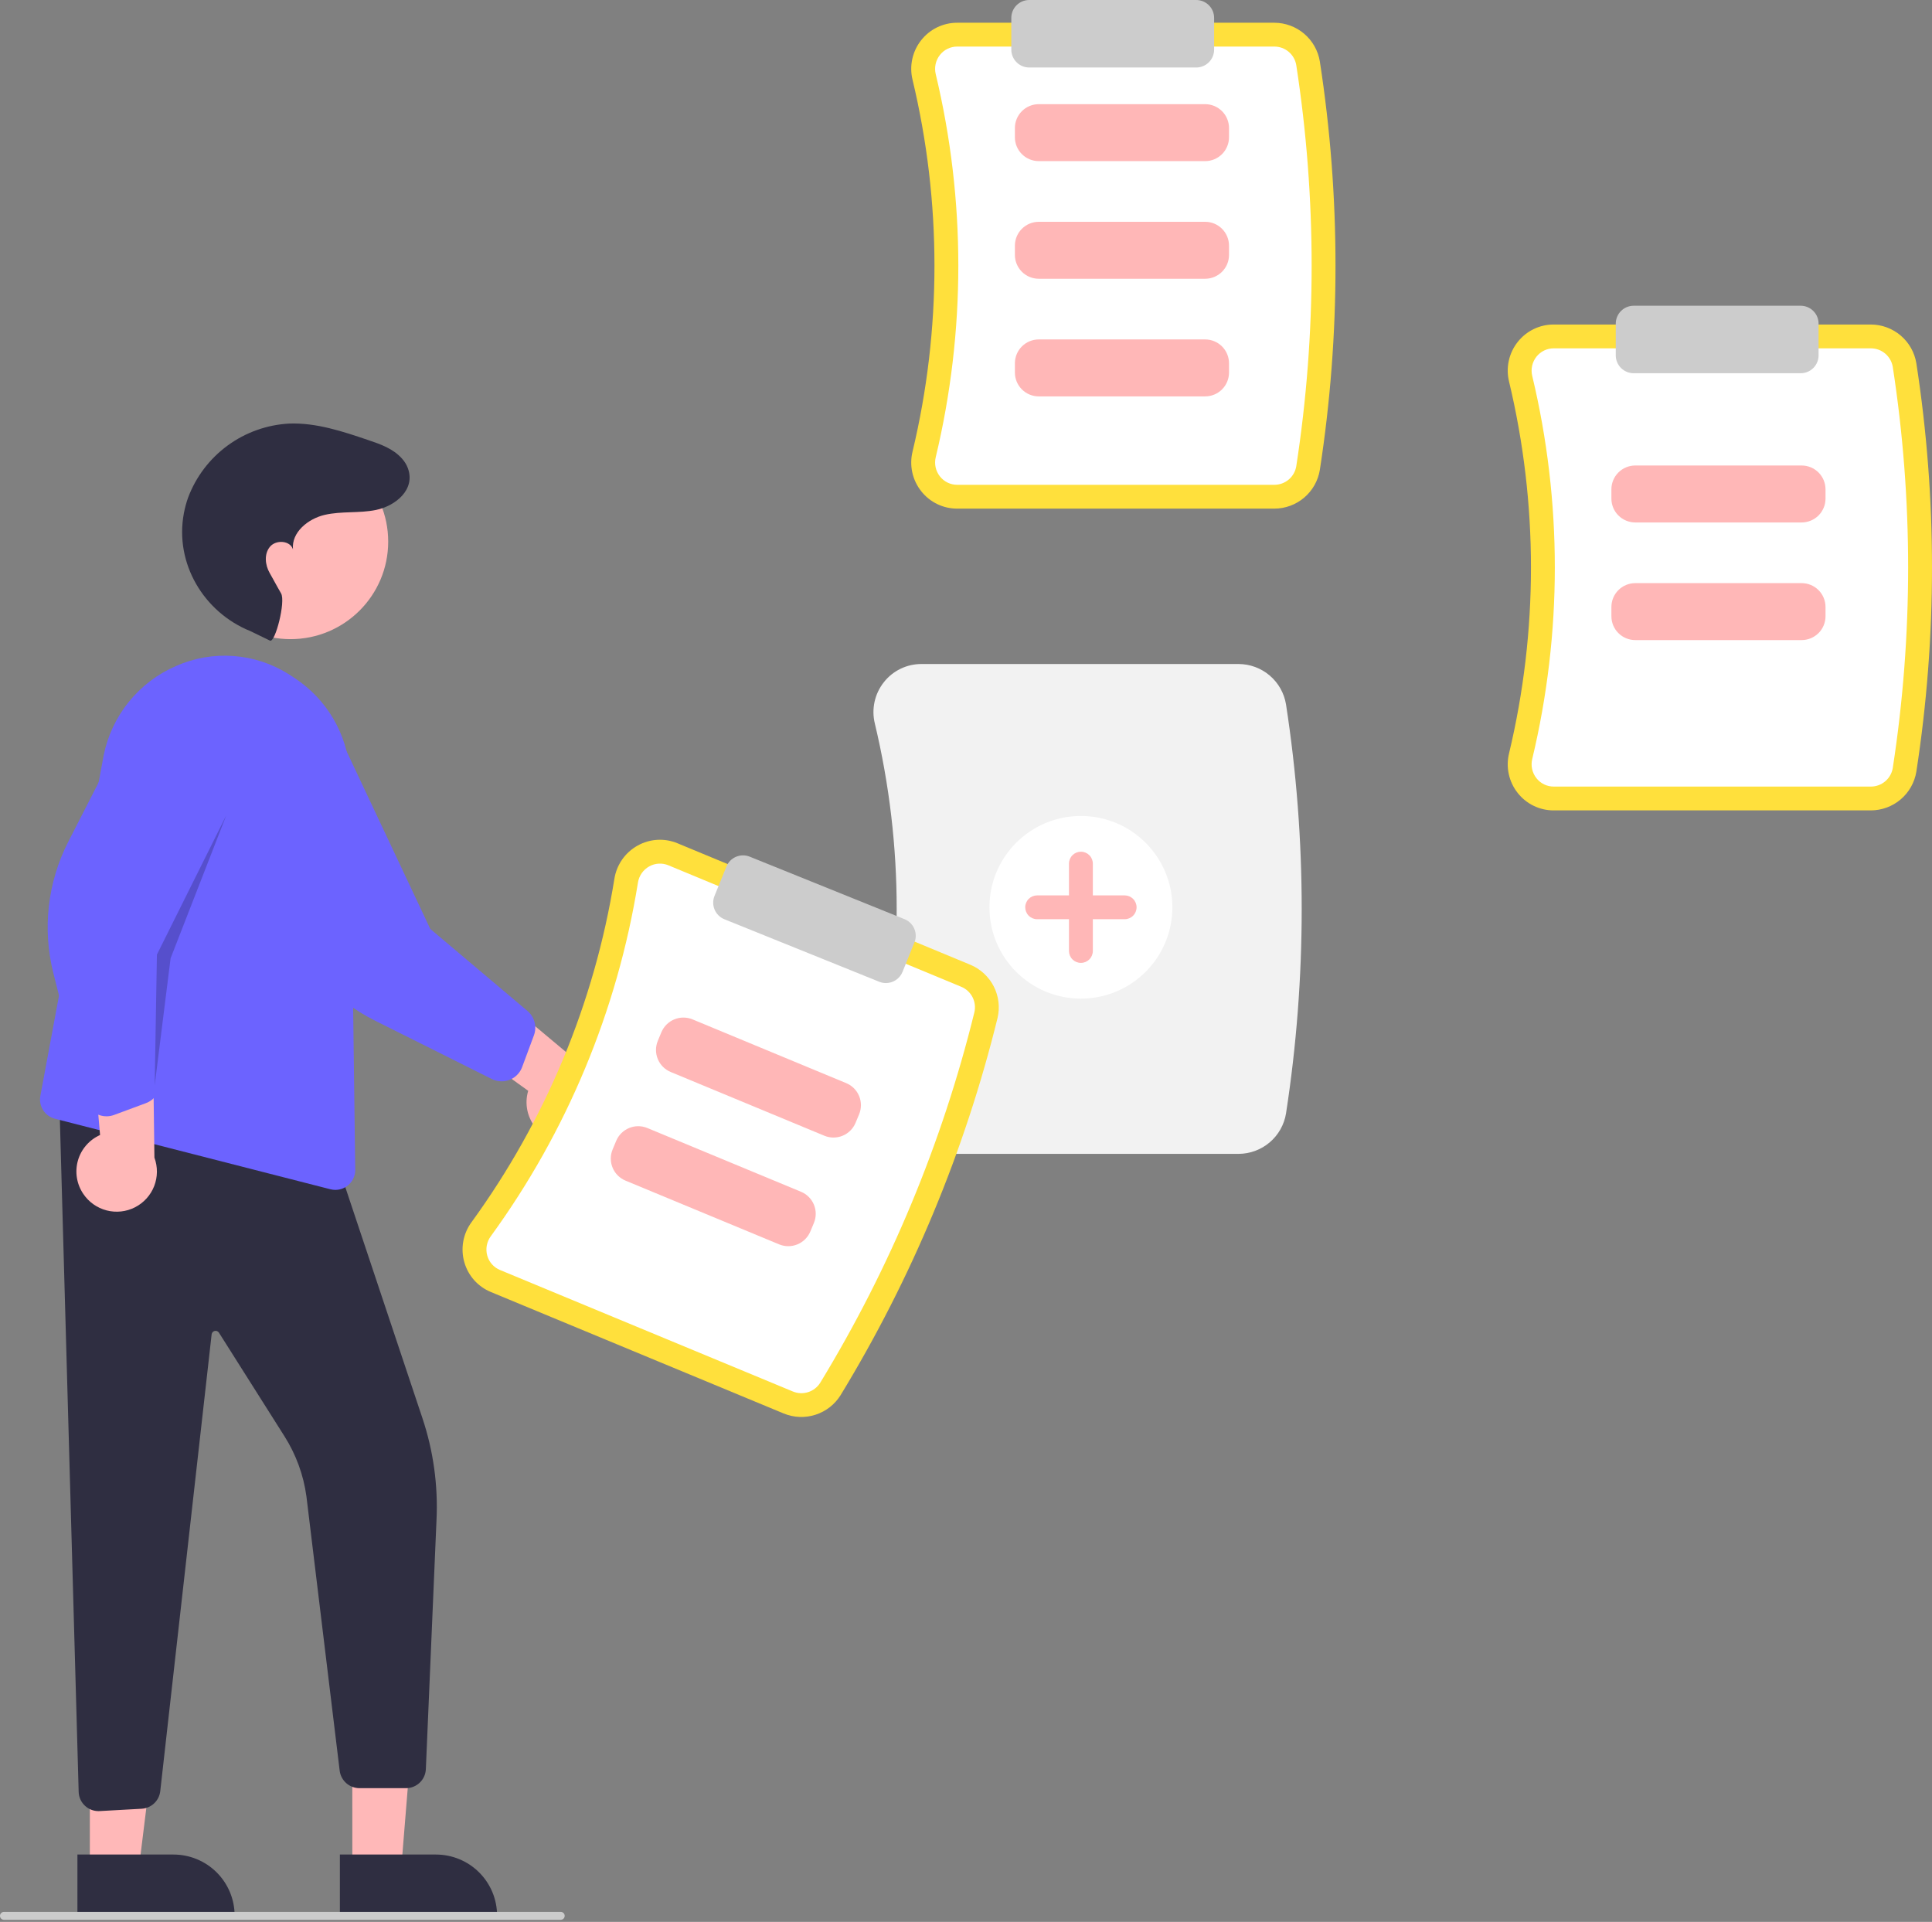 <svg width="761" height="757" viewBox="0 0 761 757" fill="none" xmlns="http://www.w3.org/2000/svg">
<rect x="0" y="0" width="761" height="757" fill="#808080" stroke="none"/>
<g clip-path="url(#clip0)">
<path d="M501.96 200.341H377.055C374.32 200.349 371.62 199.735 369.159 198.544C366.698 197.353 364.542 195.618 362.854 193.47C361.136 191.301 359.936 188.77 359.345 186.069C358.754 183.367 358.788 180.567 359.445 177.88C370.957 129.736 370.957 79.562 359.444 31.419C358.788 28.732 358.754 25.932 359.345 23.231C359.936 20.529 361.136 17.998 362.854 15.83C364.542 13.682 366.698 11.946 369.159 10.755C371.62 9.565 374.32 8.95 377.055 8.958H501.96C506.273 8.971 510.441 10.511 513.722 13.305C517.003 16.099 519.185 19.966 519.878 24.216C528.098 77.524 528.098 131.775 519.878 185.084C519.185 189.334 517.003 193.2 513.722 195.994C510.441 198.788 506.273 200.329 501.96 200.341Z" fill="#FFE03C"/>
<path d="M377.055 18.342C375.741 18.338 374.444 18.633 373.263 19.204C372.081 19.776 371.045 20.608 370.234 21.64C369.399 22.697 368.816 23.929 368.53 25.245C368.244 26.56 368.262 27.923 368.583 29.231C380.44 78.813 380.44 130.486 368.584 180.069C368.263 181.376 368.244 182.739 368.53 184.054C368.816 185.369 369.398 186.602 370.233 187.658L370.234 187.659C371.045 188.691 372.081 189.524 373.263 190.095C374.444 190.667 375.741 190.962 377.055 190.957H501.96C504.031 190.958 506.035 190.225 507.615 188.888C509.195 187.551 510.249 185.698 510.589 183.658C518.663 131.294 518.663 78.005 510.589 25.641C510.249 23.602 509.195 21.748 507.615 20.412C506.035 19.075 504.031 18.342 501.96 18.342L377.055 18.342Z" fill="white"/>
<path d="M474.703 63.464H409.158C406.666 63.462 404.277 62.472 402.515 60.713C400.754 58.954 399.763 56.569 399.76 54.081V50.414C399.763 47.926 400.754 45.541 402.515 43.782C404.277 42.023 406.666 41.033 409.158 41.03H474.703C477.195 41.033 479.583 42.023 481.345 43.782C483.107 45.541 484.098 47.926 484.101 50.414V54.081C484.098 56.569 483.107 58.954 481.345 60.713C479.583 62.472 477.195 63.462 474.703 63.464Z" fill="#FFB7B7"/>
<path d="M474.703 109.798H409.158C406.666 109.796 404.277 108.806 402.515 107.047C400.754 105.288 399.763 102.903 399.76 100.415V96.748C399.763 94.26 400.754 91.875 402.515 90.116C404.277 88.356 406.666 87.367 409.158 87.364H474.703C477.195 87.367 479.583 88.356 481.345 90.116C483.107 91.875 484.098 94.26 484.101 96.748V100.415C484.098 102.903 483.107 105.288 481.345 107.047C479.583 108.806 477.195 109.796 474.703 109.798Z" fill="#FFB7B7"/>
<path d="M474.703 156.132H409.158C406.666 156.13 404.277 155.14 402.515 153.381C400.754 151.622 399.763 149.237 399.76 146.749V143.082C399.763 140.594 400.754 138.209 402.515 136.45C404.277 134.691 406.666 133.701 409.158 133.698H474.703C477.195 133.701 479.583 134.691 481.345 136.45C483.107 138.209 484.098 140.594 484.101 143.082V146.749C484.098 149.237 483.107 151.622 481.345 153.381C479.583 155.14 477.195 156.13 474.703 156.132Z" fill="#FFB7B7"/>
<path d="M736.917 319.204H612.012C609.277 319.212 606.577 318.597 604.116 317.406C601.655 316.216 599.499 314.48 597.811 312.332C596.093 310.164 594.892 307.632 594.302 304.931C593.711 302.229 593.745 299.429 594.402 296.743C605.914 248.599 605.914 198.425 594.401 150.281C593.745 147.595 593.711 144.794 594.302 142.093C594.893 139.392 596.093 136.861 597.811 134.692C599.499 132.544 601.655 130.808 604.116 129.618C606.577 128.427 609.277 127.812 612.012 127.821H736.917C741.229 127.833 745.397 129.374 748.679 132.168C751.96 134.962 754.142 138.828 754.835 143.078C763.055 196.387 763.055 250.638 754.835 303.946C754.142 308.196 751.96 312.063 748.679 314.857C745.397 317.651 741.229 319.191 736.917 319.204Z" fill="#FFE03C"/>
<path d="M612.012 137.205C610.698 137.2 609.401 137.495 608.219 138.066C607.038 138.638 606.002 139.471 605.191 140.502C604.356 141.559 603.773 142.792 603.487 144.107C603.201 145.422 603.219 146.786 603.54 148.093C615.397 197.676 615.397 249.349 603.541 298.931C603.22 300.238 603.201 301.601 603.487 302.916C603.773 304.231 604.355 305.464 605.19 306.521L605.191 306.521C606.002 307.553 607.038 308.386 608.219 308.958C609.401 309.529 610.698 309.824 612.012 309.82H736.917C738.988 309.82 740.992 309.087 742.572 307.75C744.152 306.414 745.206 304.56 745.546 302.521C753.62 250.157 753.62 196.867 745.546 144.504C745.206 142.464 744.152 140.611 742.572 139.274C740.992 137.937 738.988 137.204 736.917 137.205L612.012 137.205Z" fill="white"/>
<path d="M487.863 454.488H362.957C360.104 454.496 357.287 453.855 354.72 452.613C352.152 451.37 349.903 449.56 348.142 447.318C346.35 445.057 345.098 442.418 344.482 439.601C343.866 436.784 343.901 433.864 344.586 431.062C356.069 383.038 356.069 332.99 344.585 284.966C343.901 282.165 343.866 279.245 344.482 276.428C345.098 273.611 346.35 270.971 348.142 268.71C349.902 266.469 352.152 264.658 354.719 263.416C357.287 262.174 360.104 261.532 362.957 261.541H487.863C492.362 261.555 496.71 263.162 500.133 266.078C503.556 268.993 505.832 273.027 506.554 277.461C514.787 330.849 514.787 385.18 506.554 438.568C505.832 443.002 503.556 447.036 500.133 449.951C496.71 452.867 492.362 454.474 487.863 454.488Z" fill="#F2F2F2"/>
<path d="M709.66 205.786H644.115C641.623 205.784 639.234 204.794 637.472 203.035C635.711 201.276 634.72 198.891 634.717 196.403V192.736C634.72 190.248 635.711 187.863 637.472 186.104C639.234 184.345 641.623 183.355 644.115 183.352H709.66C712.151 183.355 714.54 184.345 716.302 186.104C718.064 187.863 719.055 190.248 719.058 192.736V196.403C719.055 198.891 718.064 201.276 716.302 203.035C714.54 204.794 712.151 205.784 709.66 205.786Z" fill="#FFB7B7"/>
<path d="M709.66 252.12H644.115C641.623 252.118 639.234 251.128 637.472 249.369C635.711 247.61 634.72 245.225 634.717 242.737V239.07C634.72 236.582 635.711 234.197 637.472 232.438C639.234 230.679 641.623 229.689 644.115 229.687H709.66C712.151 229.689 714.54 230.679 716.302 232.438C718.064 234.197 719.055 236.582 719.058 239.07V242.737C719.055 245.225 718.064 247.61 716.302 249.369C714.54 251.128 712.151 252.118 709.66 252.12Z" fill="#FFB7B7"/>
<path d="M425.759 393.341C445.656 393.341 461.786 377.236 461.786 357.369C461.786 337.502 445.656 321.397 425.759 321.397C405.862 321.397 389.732 337.502 389.732 357.369C389.732 377.236 405.862 393.341 425.759 393.341Z" fill="white"/>
<path d="M442.989 352.677H430.458V340.165C430.458 338.921 429.963 337.728 429.082 336.848C428.201 335.968 427.006 335.473 425.759 335.473C424.513 335.473 423.318 335.968 422.436 336.848C421.555 337.728 421.06 338.921 421.06 340.165V352.677H408.529C407.283 352.677 406.088 353.171 405.206 354.051C404.325 354.931 403.83 356.125 403.83 357.369C403.83 358.613 404.325 359.807 405.206 360.687C406.088 361.567 407.283 362.061 408.529 362.061H421.06V374.573C421.06 375.817 421.555 377.011 422.436 377.891C423.318 378.77 424.513 379.265 425.759 379.265C427.006 379.265 428.201 378.77 429.082 377.891C429.963 377.011 430.458 375.817 430.458 374.573V362.061H442.989C444.236 362.061 445.431 361.567 446.312 360.687C447.193 359.807 447.689 358.613 447.689 357.369C447.689 356.125 447.193 354.931 446.312 354.051C445.431 353.171 444.236 352.677 442.989 352.677Z" fill="#FFB7B7"/>
<path d="M471.184 26.588H405.396C403.527 26.585 401.736 25.843 400.414 24.524C399.093 23.204 398.35 21.416 398.348 19.55V7.038C398.35 5.172 399.093 3.383 400.414 2.064C401.736 0.744 403.527 0.002 405.396 0H471.184C473.053 0.002 474.845 0.744 476.166 2.064C477.487 3.383 478.231 5.172 478.233 7.038V19.55C478.231 21.416 477.487 23.204 476.166 24.524C474.845 25.843 473.053 26.585 471.184 26.588Z" fill="#CCCCCC"/>
<path d="M709.274 147.014H643.486C641.617 147.012 639.826 146.27 638.504 144.95C637.183 143.631 636.439 141.842 636.437 139.976V127.464C636.439 125.598 637.183 123.809 638.504 122.49C639.826 121.171 641.617 120.428 643.486 120.426H709.274C711.143 120.428 712.934 121.171 714.256 122.49C715.577 123.809 716.321 125.598 716.323 127.464V139.976C716.321 141.842 715.577 143.631 714.256 144.95C712.934 146.27 711.143 147.012 709.274 147.014Z" fill="#CCCCCC"/>
<path d="M138.775 736.729H157.979L163.983 662.772H138.772L138.775 736.729Z" fill="#FFB8B8"/>
<path d="M133.877 730.469L171.696 730.468H171.697C174.862 730.468 177.996 731.09 180.92 732.299C183.844 733.509 186.501 735.281 188.739 737.516C190.977 739.75 192.752 742.403 193.964 745.323C195.175 748.242 195.798 751.371 195.798 754.532V755.314L133.878 755.316L133.877 730.469Z" fill="#2F2E41"/>
<path d="M35.394 736.729H54.598L63.734 662.772H35.391L35.394 736.729Z" fill="#FFB8B8"/>
<path d="M30.496 730.469L68.314 730.468H68.316C71.481 730.468 74.615 731.09 77.539 732.299C80.463 733.509 83.12 735.281 85.358 737.516C87.596 739.75 89.371 742.403 90.583 745.323C91.794 748.242 92.417 751.371 92.417 754.532V755.314L30.497 755.316L30.496 730.469Z" fill="#2F2E41"/>
<path d="M38.801 713.366C36.842 713.365 34.955 712.629 33.515 711.304C32.741 710.599 32.119 709.746 31.684 708.796C31.249 707.845 31.011 706.817 30.984 705.772L23.282 430.178L132.633 457.473L166.372 558.533C170.723 571.534 172.606 585.231 171.926 598.922L167.736 696.884C167.641 698.891 166.775 700.784 165.318 702.17C163.861 703.556 161.926 704.329 159.913 704.327H141.573C139.679 704.319 137.853 703.63 136.427 702.387C135.002 701.143 134.073 699.428 133.811 697.556L120.703 589.42C119.557 580.984 116.601 572.894 112.038 565.703L86.24 524.921C86.068 524.648 85.815 524.436 85.517 524.312C85.219 524.189 84.89 524.16 84.575 524.23C84.26 524.3 83.974 524.466 83.757 524.705C83.54 524.943 83.402 525.243 83.362 525.562L63.117 705.558C62.9 707.384 62.044 709.074 60.701 710.332C59.358 711.59 57.614 712.334 55.775 712.434L39.247 713.352C39.098 713.36 38.95 713.366 38.801 713.366Z" fill="#2F2E41"/>
<path d="M114.436 251.749C135.683 251.749 152.908 234.551 152.908 213.336C152.908 192.121 135.683 174.923 114.436 174.923C93.189 174.923 75.964 192.121 75.964 213.336C75.964 234.551 93.189 251.749 114.436 251.749Z" fill="#FFB8B8"/>
<path d="M132.109 468.681C131.447 468.68 130.788 468.596 130.147 468.432H130.146L21.651 440.656C19.712 440.16 18.036 438.941 16.969 437.249C15.902 435.558 15.524 433.522 15.914 431.561L40.831 297.542C42.383 289.796 45.795 282.541 50.774 276.401C55.753 270.26 62.151 265.419 69.417 262.291C76.496 259.162 84.239 257.822 91.96 258.388C99.682 258.954 107.145 261.409 113.691 265.537C115.21 266.483 116.74 267.514 118.238 268.603C124.267 273.044 129.183 278.819 132.602 285.475C136.02 292.131 137.848 299.487 137.941 306.967L139.922 460.75C139.936 461.785 139.744 462.811 139.357 463.771C138.971 464.731 138.398 465.605 137.672 466.342C136.945 467.079 136.08 467.666 135.125 468.067C134.17 468.469 133.145 468.677 132.109 468.681Z" fill="#6C63FF"/>
<path d="M32.815 470.257C31.52 468.355 30.659 466.193 30.293 463.924C29.926 461.654 30.062 459.331 30.691 457.12C31.32 454.908 32.428 452.861 33.935 451.123C35.442 449.385 37.313 447.998 39.415 447.06L34.59 391.379L60.162 405.218L60.824 455.971C62.169 459.602 62.133 463.599 60.723 467.205C59.313 470.811 56.627 473.775 53.174 475.536C49.722 477.297 45.742 477.732 41.99 476.759C38.237 475.786 34.973 473.473 32.815 470.257H32.815Z" fill="#FFB8B8"/>
<path d="M41.951 439.695C41.229 439.695 40.511 439.604 39.812 439.425C38.308 439.042 36.936 438.261 35.841 437.163C34.746 436.066 33.968 434.693 33.59 433.191L21.023 383.325C16.631 365.909 18.724 347.493 26.914 331.503L53.243 280.077C54.907 273.919 58.929 268.662 64.44 265.438C69.951 262.214 76.511 261.283 82.704 262.844C85.79 263.622 88.692 265.004 91.239 266.911C93.787 268.817 95.93 271.209 97.545 273.949C99.193 276.728 100.271 279.806 100.715 283.005C101.16 286.204 100.963 289.459 100.136 292.581L62.656 376.263L63.101 426.366C63.113 428.133 62.581 429.862 61.577 431.318C60.572 432.773 59.145 433.886 57.487 434.506L44.944 439.156C43.986 439.513 42.973 439.695 41.951 439.695Z" fill="#6C63FF"/>
<path d="M221.357 449.776C219.069 449.515 216.867 448.756 214.904 447.553C212.942 446.35 211.268 444.732 209.999 442.813C208.731 440.894 207.899 438.721 207.563 436.447C207.227 434.172 207.395 431.851 208.054 429.649L162.639 396.978L189.826 386.653L228.785 419.26C232.418 420.611 235.428 423.246 237.246 426.665C239.063 430.085 239.561 434.051 238.646 437.812C237.73 441.574 235.465 444.869 232.278 447.074C229.092 449.279 225.206 450.241 221.357 449.776H221.357Z" fill="#FFB8B8"/>
<path d="M197.583 425.919C196.244 425.918 194.923 425.607 193.725 425.01L147.675 401.992C131.591 393.954 118.977 380.357 112.18 363.729L90.318 310.256C86.73 304.979 85.363 298.506 86.511 292.232C87.659 285.959 91.23 280.386 96.454 276.717C99.065 274.885 102.014 273.589 105.131 272.906C108.248 272.223 111.47 272.167 114.609 272.739C117.785 273.31 120.816 274.503 123.527 276.252C126.237 278 128.573 280.268 130.4 282.924L169.473 365.877L207.796 398.224C209.145 399.368 210.11 400.899 210.56 402.608C211.01 404.318 210.924 406.124 210.312 407.783L205.661 420.308C205.053 421.95 203.956 423.368 202.517 424.368C201.07 425.378 199.348 425.919 197.583 425.919Z" fill="#6C63FF"/>
<path d="M106.357 252.337C108.402 253.23 112.587 236.967 110.712 233.715C107.924 228.877 108.089 228.912 106.238 225.712C104.386 222.511 103.972 218.131 106.369 215.315C108.767 212.499 114.314 212.873 115.408 216.403C114.704 209.697 121.348 204.307 127.928 202.792C134.509 201.277 141.45 202.217 148.067 200.869C155.746 199.305 163.735 192.878 160.672 184.447C160.146 183.043 159.359 181.751 158.352 180.64C154.812 176.666 149.86 174.969 145.019 173.328C134.947 169.915 124.599 166.459 113.97 166.835C105.211 167.293 96.777 170.289 89.697 175.458C82.618 180.627 77.202 187.745 74.111 195.94C73.378 197.99 72.811 200.095 72.414 202.235C68.765 221.823 80.158 241.144 98.66 248.603L106.357 252.337Z" fill="#2F2E41"/>
<path opacity="0.2" d="M60.932 427.503L61.805 376.002L89.127 321.152L67.198 377.455L60.932 427.503Z" fill="black"/>
<path d="M308.698 556.749L193.352 508.898C190.824 507.858 188.566 506.256 186.751 504.214C184.937 502.172 183.612 499.743 182.879 497.112C182.125 494.452 181.99 491.654 182.482 488.933C182.975 486.212 184.083 483.639 185.721 481.41C214.853 441.361 234.133 395.027 242.002 346.158C242.428 343.426 243.473 340.827 245.056 338.558C246.64 336.29 248.721 334.413 251.141 333.068C253.525 331.731 256.183 330.954 258.913 330.797C261.643 330.641 264.373 331.108 266.895 332.163L382.241 380.014C386.219 381.677 389.476 384.697 391.432 388.534C393.389 392.371 393.918 396.777 392.925 400.967C380.031 453.345 359.183 503.444 331.107 549.523C328.834 553.183 325.334 555.917 321.23 557.241C317.126 558.564 312.685 558.389 308.698 556.749Z" fill="#FFE03C"/>
<path d="M263.289 340.829C262.078 340.322 260.767 340.097 259.456 340.172C258.145 340.247 256.869 340.619 255.723 341.261C254.546 341.917 253.534 342.832 252.765 343.937C251.995 345.042 251.488 346.308 251.282 347.638C243.178 397.968 223.322 445.687 193.32 486.933C192.521 488.016 191.98 489.268 191.739 490.592C191.497 491.916 191.562 493.277 191.927 494.573L191.927 494.574C192.279 495.837 192.916 497.003 193.787 497.984C194.659 498.964 195.744 499.734 196.958 500.233L312.304 548.083C314.216 548.877 316.348 548.968 318.321 548.339C320.294 547.71 321.979 546.402 323.077 544.649C350.655 499.386 371.133 450.175 383.799 398.726C384.269 396.712 384.008 394.597 383.062 392.757C382.117 390.917 380.548 389.472 378.635 388.68L263.289 340.829Z" fill="white"/>
<path d="M324.706 447.347L264.177 422.237C261.877 421.28 260.052 419.451 259.101 417.151C258.15 414.852 258.151 412.27 259.105 409.971L260.514 406.585C261.472 404.289 263.304 402.466 265.607 401.516C267.91 400.567 270.496 400.568 272.798 401.52L333.327 426.63C335.627 427.587 337.452 429.416 338.403 431.715C339.354 434.015 339.353 436.597 338.4 438.896L336.99 442.282C336.032 444.578 334.2 446.401 331.897 447.351C329.594 448.3 327.008 448.299 324.706 447.347Z" fill="#FFB7B7"/>
<path d="M306.901 490.135L246.372 465.025C244.072 464.068 242.247 462.239 241.296 459.939C240.345 457.64 240.346 455.058 241.3 452.759L242.709 449.373C243.667 447.076 245.499 445.254 247.802 444.304C250.105 443.354 252.691 443.356 254.993 444.308L315.522 469.418C317.822 470.375 319.647 472.204 320.599 474.503C321.55 476.803 321.548 479.385 320.595 481.684L319.186 485.07C318.227 487.366 316.395 489.189 314.092 490.139C311.789 491.088 309.203 491.087 306.901 490.135Z" fill="#FFB7B7"/>
<path d="M348.96 387.213C348.054 387.212 347.156 387.037 346.317 386.696L285.325 362.075C283.594 361.373 282.211 360.015 281.482 358.297C280.752 356.579 280.734 354.643 281.432 352.912L286.13 341.312C286.831 339.582 288.191 338.2 289.912 337.472C291.633 336.743 293.573 336.726 295.306 337.426L356.298 362.047C358.03 362.748 359.412 364.107 360.142 365.825C360.872 367.542 360.89 369.479 360.191 371.21L355.494 382.81C354.966 384.109 354.063 385.221 352.899 386.006C351.735 386.79 350.364 387.21 348.96 387.213Z" fill="#CCCCCC"/>
<path d="M220.859 756.184H1.566C1.151 756.184 0.753 756.019 0.459 755.725C0.165 755.432 -1.52588e-05 755.034 -1.52588e-05 754.62C-1.52588e-05 754.205 0.165 753.807 0.459 753.514C0.753 753.22 1.151 753.056 1.566 753.056H220.859C221.275 753.056 221.673 753.22 221.967 753.514C222.261 753.807 222.426 754.205 222.426 754.62C222.426 755.034 222.261 755.432 221.967 755.725C221.673 756.019 221.275 756.184 220.859 756.184Z" fill="#CCCCCC"/>
</g>
<defs>
<clipPath id="clip0">
<rect width="761" height="756.184" fill="white"/>
</clipPath>
</defs>
</svg>
